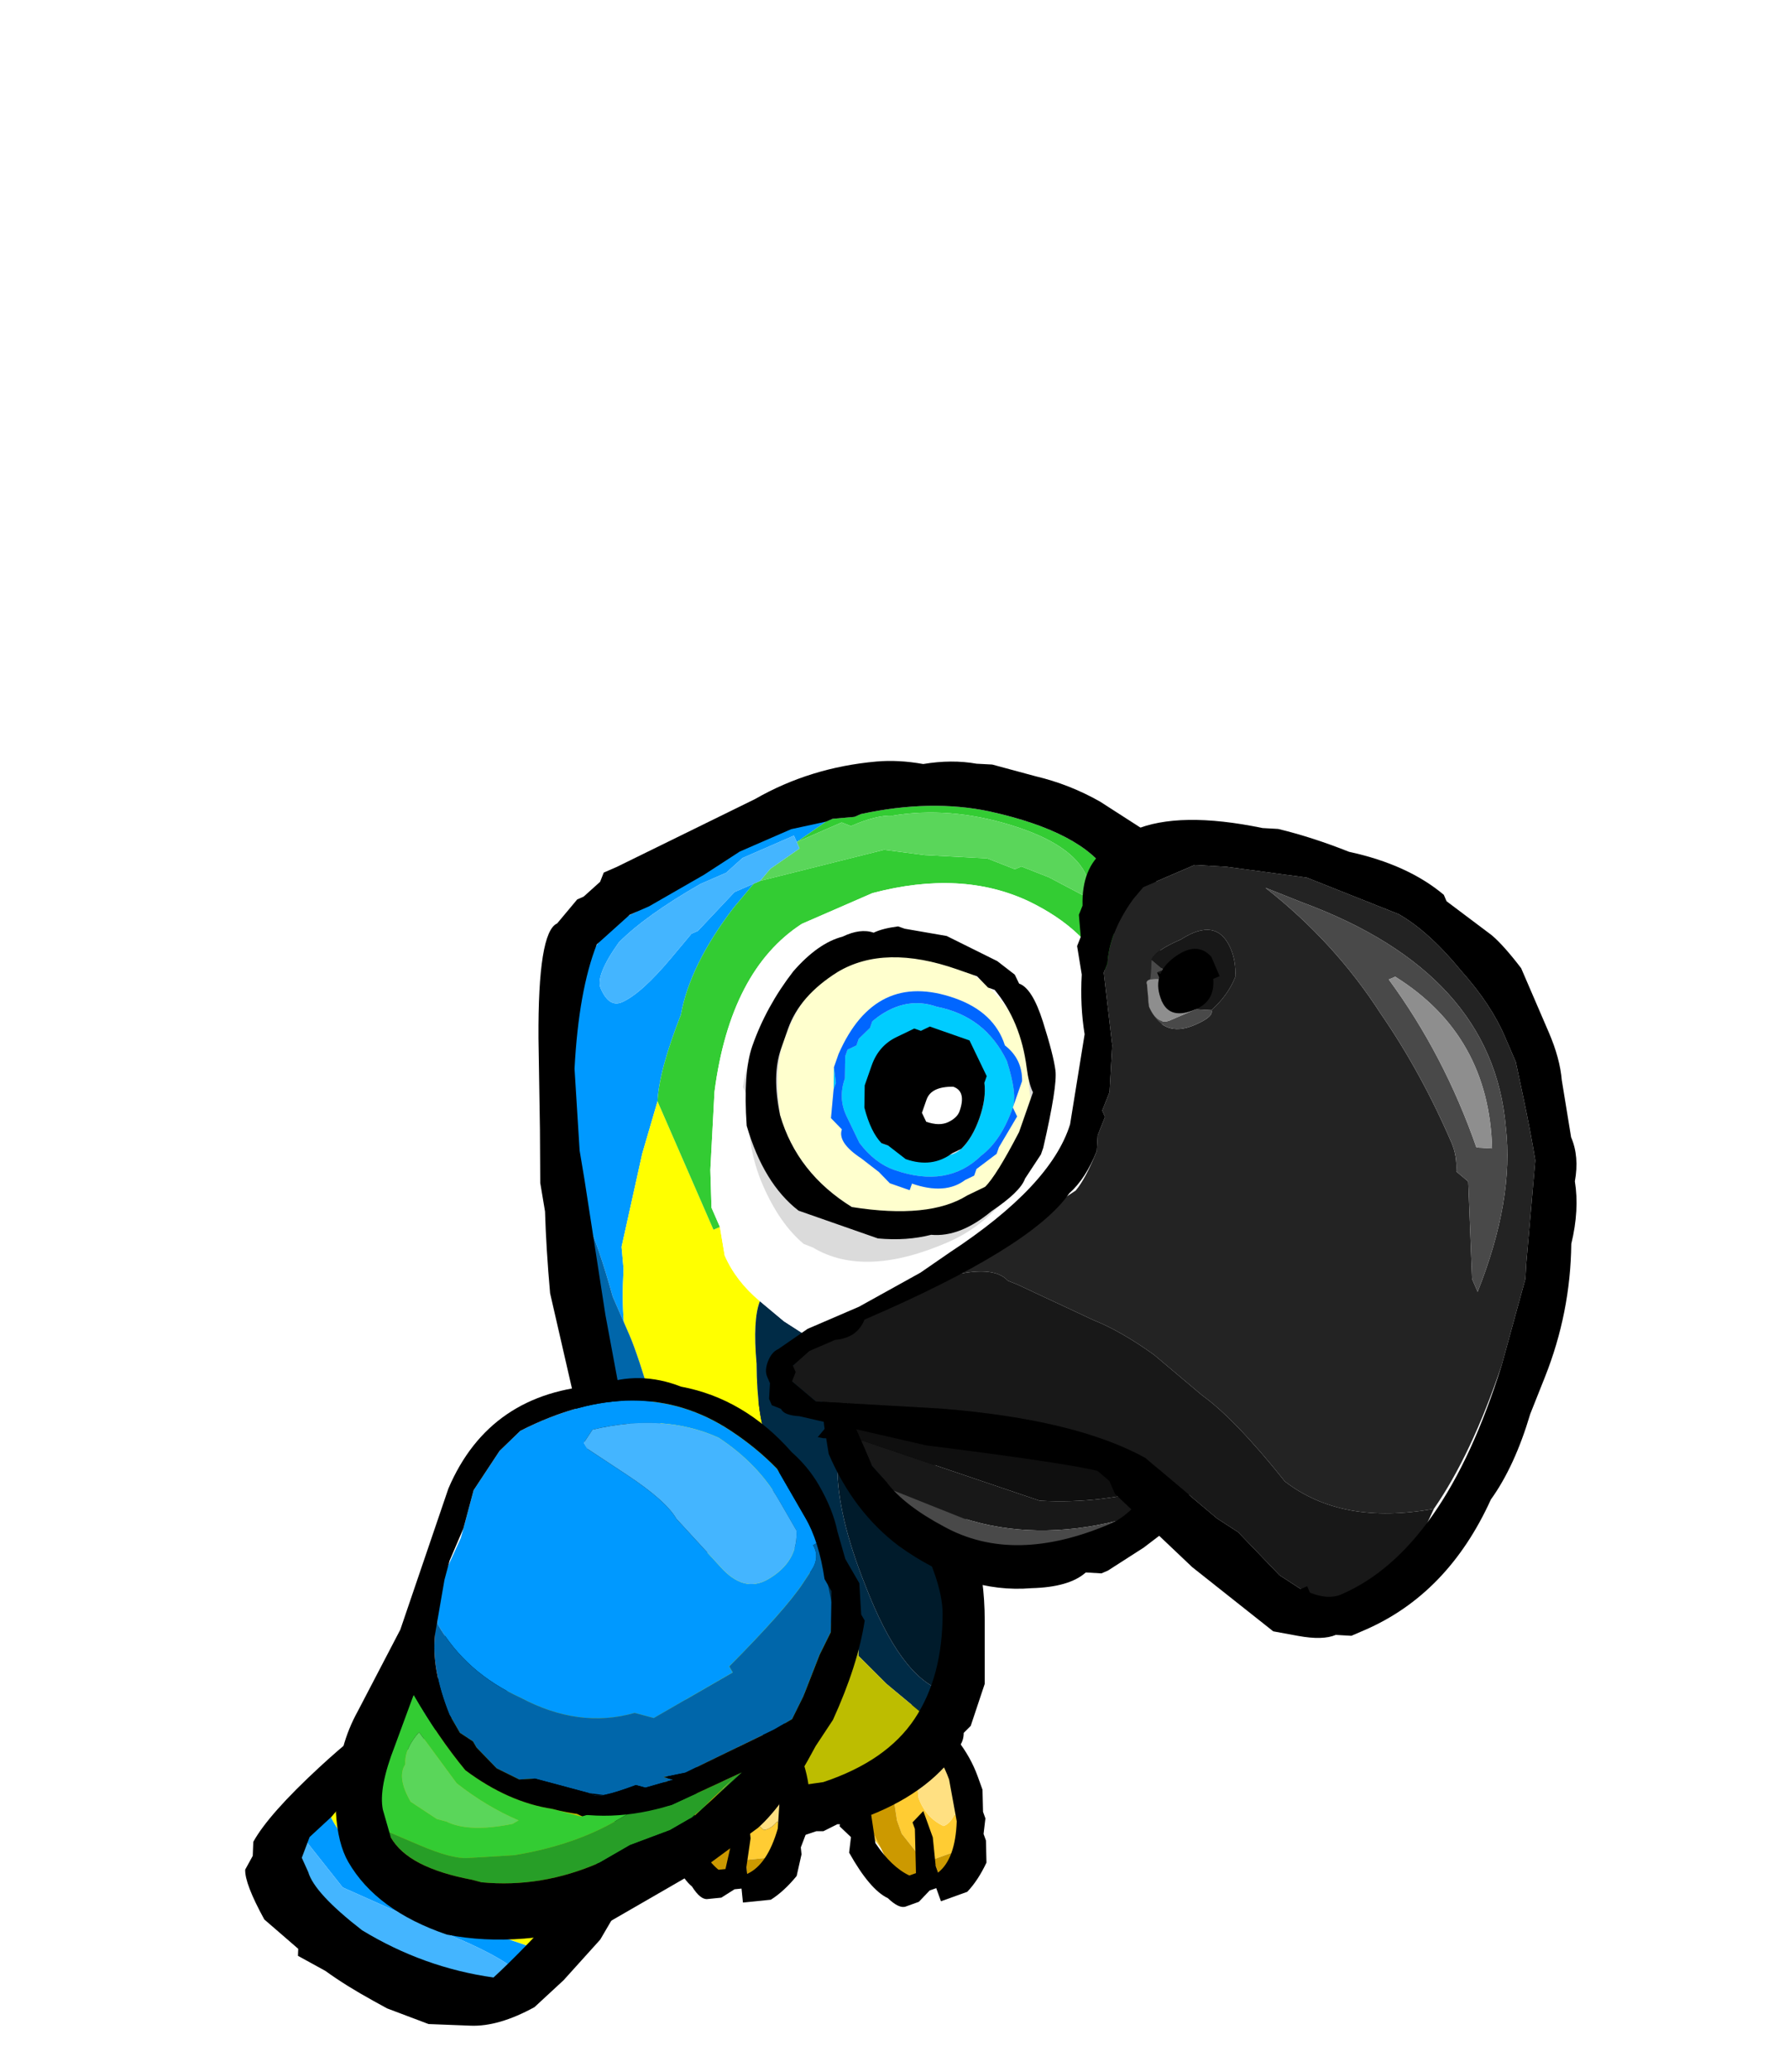 <?xml version="1.0" encoding="UTF-8" standalone="no"?>
<svg xmlns:ffdec="https://www.free-decompiler.com/flash" xmlns:xlink="http://www.w3.org/1999/xlink" ffdec:objectType="frame" height="103.45px" width="89.3px" xmlns="http://www.w3.org/2000/svg">
  <g transform="matrix(1.0, 0.0, 0.0, 1.0, 40.2, 89.8)">
    <use ffdec:characterId="688" ffdec:characterName="a_ParrotTail" height="21.0" transform="matrix(-0.999, -0.039, -0.039, 0.999, -5.75, -9.25)" width="21.7" xlink:href="#sprite0"/>
    <use ffdec:characterId="686" ffdec:characterName="a_ParrotClaw" height="10.15" transform="matrix(-0.938, 0.338, 0.338, 0.938, 6.95, -5.7)" width="7.35" xlink:href="#sprite1"/>
    <use ffdec:characterId="684" ffdec:characterName="a_ParrotBody" height="22.05" transform="matrix(-1.001, 3.0E-4, 3.0E-4, 1.001, 8.95, -20.1)" width="26.95" xlink:href="#sprite2"/>
    <use ffdec:characterId="686" ffdec:characterName="a_ParrotClaw" height="10.15" transform="matrix(-0.995, 0.1, 0.1, 0.995, -0.3, -5.3)" width="7.35" xlink:href="#sprite1"/>
    <use ffdec:characterId="682" ffdec:characterName="a_ParrotHead" height="33.6" transform="matrix(-0.916, 0.399, 0.399, 0.916, 13.2, -56.75)" width="37.8" xlink:href="#sprite3"/>
    <use ffdec:characterId="680" ffdec:characterName="a_ParrotWing" height="24.5" transform="matrix(-0.866, 0.5, 0.5, 0.866, -4.75, -25.05)" width="29.75" xlink:href="#sprite4"/>
    <use ffdec:characterId="678" ffdec:characterName="a_ParrotBeakBottom" height="14.7" transform="matrix(-0.919, 0.395, 0.395, 0.919, 16.05, -27.8)" width="17.85" xlink:href="#sprite5"/>
    <use ffdec:characterId="676" ffdec:characterName="a_ParotBeakTop" height="41.3" transform="matrix(-0.917, 0.395, 0.395, 0.917, 30.2, -54.3)" width="43.05" xlink:href="#sprite6"/>
    <use ffdec:characterId="674" ffdec:characterName="a_ParrotEyeBlue" height="15.4" id="am_Eye" transform="matrix(-0.943, -0.33, -0.33, 0.943, 14.646, -40.414)" width="15.4" xlink:href="#sprite7"/>
    <use ffdec:characterId="20" height="0.0" id="am_FireSocket" transform="matrix(1.0, 0.0, 0.0, 1.0, 18.0, -21.55)" width="0.0" xlink:href="#sprite8"/>
  </g>
  <defs>
    <g id="sprite0" transform="matrix(1.0, 0.0, 0.0, 1.0, 0.0, 0.0)">
      <use ffdec:characterId="687" height="3.0" transform="matrix(7.0, 0.0, 0.0, 7.0, 0.0, 0.0)" width="3.1" xlink:href="#shape0"/>
    </g>
    <g id="shape0" transform="matrix(1.0, 0.0, 0.0, 1.0, 0.0, 0.0)">
      <path d="M2.55 1.3 L2.55 1.4 Q2.55 1.6 2.15 1.95 L2.05 2.05 1.5 2.25 1.45 2.3 0.95 2.45 0.65 2.1 0.85 2.1 Q1.45 2.1 1.95 1.8 2.35 1.5 2.35 1.3 L1.55 0.5 2.55 1.3 M0.2 0.85 L0.2 0.9 0.2 0.85" fill="#ffff00" fill-rule="evenodd" stroke="none"/>
      <path d="M2.85 1.6 L2.7 1.7 2.4 2.05 1.65 2.35 Q1.1 2.55 1.05 2.7 L0.95 2.45 1.45 2.3 1.5 2.25 2.05 2.05 2.15 1.95 Q2.55 1.6 2.55 1.4 L2.55 1.3 2.85 1.6" fill="#0099ff" fill-rule="evenodd" stroke="none"/>
      <path d="M1.55 0.5 L2.35 1.3 Q2.35 1.5 1.95 1.8 1.45 2.1 0.85 2.1 L0.65 2.1 0.2 0.9 0.2 0.85 0.2 0.8 Q0.2 -0.2 1.25 0.35 L1.55 0.5" fill="#bdbd00" fill-rule="evenodd" stroke="none"/>
      <path d="M1.05 2.7 Q1.1 2.55 1.65 2.35 L2.4 2.05 2.7 1.7 2.85 1.6 2.45 2.45 1.25 2.9 1.05 2.7" fill="#44b5ff" fill-rule="evenodd" stroke="none"/>
      <path d="M3.05 1.85 L3.1 1.95 Q3.1 2.05 2.95 2.3 L2.7 2.5 2.7 2.55 2.5 2.65 Q2.35 2.75 2.15 2.85 L2.05 2.9 1.75 3.0 1.45 3.0 Q1.25 3.0 1.0 2.85 L0.8 2.65 0.55 2.35 0.15 1.6 0.1 1.55 0.1 1.45 Q0.0 1.2 0.0 0.85 L0.0 0.7 Q0.1 -0.5 1.55 0.4 2.1 0.7 2.6 1.2 2.95 1.55 3.05 1.75 L3.05 1.85 M2.5 1.55 Q2.35 1.35 2.05 1.1 L1.9 1.0 Q1.25 0.45 0.9 0.3 L0.8 0.3 Q0.45 0.3 0.3 0.55 L0.3 0.65 0.25 0.85 0.35 1.25 0.5 1.55 0.55 1.75 0.85 2.15 Q1.1 2.45 1.3 2.65 1.8 2.6 2.25 2.35 2.6 2.1 2.65 1.95 L2.7 1.85 2.65 1.7 2.5 1.55" fill="#000000" fill-rule="evenodd" stroke="none"/>
    </g>
    <g id="sprite1" transform="matrix(1.0, 0.0, 0.0, 1.0, 0.0, 0.0)">
      <use ffdec:characterId="685" height="1.45" transform="matrix(7.0, 0.0, 0.0, 7.0, 0.0, 0.0)" width="1.05" xlink:href="#shape1"/>
    </g>
    <g id="shape1" transform="matrix(1.0, 0.0, 0.0, 1.0, 0.0, 0.0)">
      <path d="M0.75 0.3 L0.9 0.7 0.75 1.2 0.8 1.15 0.85 0.75 0.75 0.3 M0.55 1.2 L0.5 1.25 0.5 1.15 0.35 1.15 0.35 1.2 0.2 0.85 0.2 0.95 0.25 0.9 Q0.3 0.95 0.35 0.95 0.45 0.85 0.45 0.7 L0.4 0.5 Q0.4 0.35 0.2 0.35 L0.15 0.45 0.35 0.15 0.4 0.15 Q0.4 0.25 0.55 0.45 L0.6 0.55 0.65 0.8 0.65 0.9 0.55 1.2" fill="#ffcc33" fill-rule="evenodd" stroke="none"/>
      <path d="M0.75 0.3 L0.85 0.75 0.8 1.15 0.75 1.2 0.5 1.25 0.55 1.2 0.65 0.9 0.65 0.8 0.6 0.55 0.55 0.45 Q0.4 0.25 0.4 0.15 0.6 0.05 0.75 0.3 M0.5 1.25 L0.45 1.3 0.35 1.2 0.35 1.15 0.5 1.15 0.5 1.25" fill="#cc9900" fill-rule="evenodd" stroke="none"/>
      <path d="M0.2 0.85 L0.15 0.45 0.2 0.35 Q0.4 0.35 0.4 0.5 L0.45 0.7 Q0.45 0.85 0.35 0.95 0.3 0.95 0.25 0.9 L0.2 0.95 0.2 0.85" fill="#ffe082" fill-rule="evenodd" stroke="none"/>
      <path d="M1.0 0.8 L1.05 0.9 Q1.0 1.2 0.9 1.3 0.85 1.4 0.8 1.4 L0.7 1.4 0.6 1.35 0.55 1.35 0.55 1.45 0.35 1.45 Q0.25 1.4 0.15 1.3 L0.1 1.15 0.1 1.1 0.05 1.0 0.05 0.95 0.0 0.8 0.0 0.7 Q0.0 0.55 0.05 0.4 0.15 0.0 0.5 0.0 0.7 0.0 0.85 0.2 1.0 0.35 1.0 0.6 L1.05 0.7 1.0 0.8 M0.7 0.25 L0.6 0.2 Q0.35 0.1 0.25 0.35 0.2 0.5 0.2 0.65 L0.25 0.95 Q0.35 1.2 0.5 1.25 L0.5 1.2 0.45 1.0 0.45 0.8 0.55 0.85 0.55 0.9 0.65 1.2 0.7 1.2 Q0.8 1.1 0.85 0.9 L0.8 0.65 Q0.8 0.4 0.7 0.25" fill="#000000" fill-rule="evenodd" stroke="none"/>
    </g>
    <g id="sprite2" transform="matrix(1.0, 0.0, 0.0, 1.0, 0.0, 0.0)">
      <use ffdec:characterId="683" height="3.15" transform="matrix(7.0, 0.0, 0.0, 7.0, 0.0, 0.0)" width="3.85" xlink:href="#shape2"/>
    </g>
    <g id="shape2" transform="matrix(1.0, 0.0, 0.0, 1.0, 0.0, 0.0)">
      <path d="M3.65 1.4 L3.35 1.15 2.9 1.7 Q2.55 2.05 2.0 2.2 L1.7 2.2 1.35 2.15 1.25 2.1 1.0 1.85 0.9 1.8 1.1 1.55 1.3 1.15 1.35 1.1 1.4 0.9 1.5 0.7 1.6 0.4 1.65 0.35 1.65 0.2 2.35 0.4 3.05 0.8 3.65 1.4 M0.85 2.7 L1.0 2.8 0.85 2.7 M1.65 2.95 L2.45 2.85 1.65 2.95 M1.6 0.2 L1.5 0.2 1.6 0.2 M0.8 0.4 L0.65 0.6 0.5 0.85 0.3 1.25 0.8 0.4" fill="#ffff00" fill-rule="evenodd" stroke="none"/>
      <path d="M1.65 0.2 L1.65 0.35 1.6 0.4 1.5 0.7 1.4 0.9 1.35 1.1 1.3 1.15 1.1 1.55 0.9 1.8 0.9 1.85 0.7 2.05 0.4 2.3 0.35 2.2 0.3 1.25 0.5 0.85 0.25 1.5 0.3 2.1 Q0.6 2.0 0.85 1.35 1.05 0.85 1.05 0.5 1.05 0.3 0.95 0.25 L0.9 0.4 0.9 0.35 0.65 0.6 0.8 0.4 1.1 0.15 1.5 0.2 1.6 0.2 1.65 0.2" fill="#002b46" fill-rule="evenodd" stroke="none"/>
      <path d="M0.65 0.6 L0.9 0.35 0.9 0.4 0.95 0.25 Q1.05 0.3 1.05 0.5 1.05 0.85 0.85 1.35 0.6 2.0 0.3 2.1 L0.25 1.5 0.5 0.85 0.65 0.6" fill="#001b2b" fill-rule="evenodd" stroke="none"/>
      <path d="M0.9 1.8 L1.0 1.85 1.25 2.1 1.35 2.15 1.7 2.2 2.0 2.2 Q2.55 2.05 2.9 1.7 L3.35 1.15 3.65 1.4 3.7 1.7 3.35 2.35 2.45 2.85 1.65 2.95 1.0 2.8 0.85 2.7 0.4 2.3 0.7 2.05 0.9 1.85 0.9 1.8" fill="#bdbd00" fill-rule="evenodd" stroke="none"/>
      <path d="M3.85 1.6 Q3.85 1.85 3.75 2.1 3.6 2.35 3.35 2.6 3.0 2.95 2.85 3.0 L2.7 3.0 2.6 3.05 2.25 3.1 2.0 3.15 1.35 3.15 1.2 3.1 1.15 3.1 1.05 3.05 1.0 3.05 Q0.5 2.9 0.25 2.6 L0.25 2.55 Q0.15 2.5 0.15 2.4 L0.1 2.35 0.0 2.05 Q0.0 1.95 0.0 1.85 L0.0 1.6 Q0.0 1.0 0.3 0.55 0.65 0.15 1.15 0.0 L1.4 0.0 1.75 0.05 Q2.15 0.1 2.4 0.3 L2.45 0.3 Q2.85 0.45 3.15 0.7 3.7 1.05 3.8 1.4 L3.85 1.6 M2.9 0.8 L2.6 0.6 2.3 0.45 2.25 0.45 Q1.75 0.25 1.4 0.25 L1.15 0.3 1.0 0.3 Q0.75 0.5 0.55 0.85 0.3 1.3 0.3 1.55 0.3 2.0 0.5 2.3 0.7 2.6 1.15 2.75 L1.5 2.8 2.15 2.75 2.35 2.75 2.45 2.7 Q2.95 2.55 3.25 2.25 3.6 1.95 3.6 1.65 L3.6 1.55 3.55 1.35 Q3.45 1.25 3.25 1.1 L2.9 0.8" fill="#000000" fill-rule="evenodd" stroke="none"/>
    </g>
    <g id="sprite3" transform="matrix(1.0, 0.0, 0.0, 1.0, 0.0, 0.0)">
      <use ffdec:characterId="681" height="4.8" transform="matrix(7.0, 0.0, 0.0, 7.0, 0.0, 0.0)" width="5.4" xlink:href="#shape3"/>
    </g>
    <g id="shape3" transform="matrix(1.0, 0.0, 0.0, 1.0, 0.0, 0.0)">
      <path d="M2.7 0.55 L2.85 0.55 3.2 0.7 3.25 0.7 3.45 0.8 Q3.75 0.95 3.9 0.95 4.0 0.95 4.0 0.8 4.0 0.7 3.75 0.55 3.5 0.45 3.05 0.4 L2.85 0.4 2.7 0.35 2.3 0.35 2.3 0.4 2.05 0.35 2.0 0.35 2.15 0.25 3.35 0.35 3.55 0.4 Q4.05 0.4 4.4 1.15 L4.7 2.05 4.75 2.25 Q4.75 2.5 4.8 2.85 L4.8 3.15 4.8 3.05 Q4.75 2.9 4.65 2.7 L4.6 2.55 4.2 2.0 3.95 1.7 Q3.85 1.5 3.55 1.2 3.35 0.9 2.9 0.65 L2.7 0.55 M3.95 0.8 L3.95 0.8 M5.1 3.6 L5.1 3.9 5.1 3.6" fill="#0099ff" fill-rule="evenodd" stroke="none"/>
      <path d="M3.95 1.7 L4.2 2.0 4.6 2.55 4.65 2.7 Q4.75 2.9 4.8 3.05 L4.8 3.15 Q4.8 3.3 4.85 3.7 L4.85 4.7 4.9 4.7 4.95 4.5 4.9 4.75 4.8 4.7 4.75 4.7 4.7 4.65 4.15 4.45 4.2 4.25 Q4.2 4.05 4.05 3.7 3.95 3.4 3.85 3.3 3.95 3.1 3.95 2.9 L3.9 2.7 3.95 2.7 Q3.95 2.55 3.95 2.15 3.95 1.8 3.95 1.7" fill="#ffff00" fill-rule="evenodd" stroke="none"/>
      <path d="M3.85 3.3 Q3.95 3.4 4.05 3.7 4.2 4.05 4.2 4.25 L4.15 4.45 Q4.05 4.45 3.95 4.4 L3.75 4.3 3.65 4.2 3.4 4.15 3.3 4.15 2.8 4.1 2.6 4.05 2.5 4.05 2.5 4.0 2.55 4.05 3.2 3.9 Q3.3 3.85 3.45 3.8 L3.65 3.65 3.75 3.5 3.85 3.3" fill="#002b46" fill-rule="evenodd" stroke="none"/>
      <path d="M2.7 0.55 L2.9 0.65 Q3.35 0.9 3.55 1.2 3.85 1.5 3.95 1.7 3.95 1.8 3.95 2.15 3.95 2.55 3.95 2.7 L3.9 2.7 3.9 2.55 3.8 2.3 3.55 1.8 Q3.1 1.05 2.5 0.95 L1.95 0.95 Q1.3 1.05 0.95 1.45 0.65 1.8 0.65 2.15 0.65 2.35 0.75 2.8 L0.8 2.85 0.8 2.95 0.85 2.95 0.85 3.0 0.75 2.95 0.65 2.5 0.6 2.4 0.5 1.95 0.4 1.6 0.4 1.55 0.35 1.55 0.35 1.5 Q0.4 1.15 0.95 0.75 1.3 0.5 1.8 0.4 L1.85 0.4 2.0 0.35 2.05 0.35 2.3 0.4 1.95 0.4 1.9 0.45 Q1.7 0.45 1.6 0.5 1.2 0.6 0.85 0.9 0.5 1.2 0.5 1.45 L0.5 1.55 Q0.5 1.6 0.55 1.6 L0.75 1.35 0.9 1.2 0.95 1.2 1.1 1.05 1.5 0.85 1.75 0.7 2.65 0.55 2.7 0.55 M0.6 1.5 L0.6 1.5" fill="#33cc33" fill-rule="evenodd" stroke="none"/>
      <path d="M3.9 2.7 L3.95 2.9 Q3.95 3.1 3.85 3.3 L3.75 3.5 3.65 3.65 3.45 3.8 Q3.3 3.85 3.2 3.9 L2.55 4.05 2.5 4.0 Q1.85 3.85 1.45 3.55 L1.2 3.4 Q1.05 3.25 0.9 3.1 L0.85 3.0 0.85 2.95 0.8 2.95 0.8 2.85 0.75 2.8 Q0.65 2.35 0.65 2.15 0.65 1.8 0.95 1.45 1.3 1.05 1.95 0.95 L2.5 0.95 Q3.1 1.05 3.55 1.8 L3.8 2.3 3.9 2.55 3.9 2.7 M3.5 2.55 Q3.5 2.25 3.35 1.95 L3.35 1.85 Q3.1 1.45 2.75 1.45 L2.6 1.45 2.55 1.55 2.25 1.8 Q2.0 2.05 1.8 2.1 L1.8 2.15 Q1.65 2.2 1.25 2.25 L1.25 2.4 1.3 2.4 1.3 2.5 1.35 2.6 Q1.35 2.8 1.45 2.9 1.9 3.45 2.45 3.45 3.1 3.45 3.35 3.1 L3.4 3.05 Q3.5 2.85 3.5 2.55" fill="#ffffff" fill-rule="evenodd" stroke="none"/>
      <path d="M2.65 0.55 L1.75 0.7 1.5 0.85 1.1 1.05 0.95 1.2 0.9 1.2 0.75 1.35 0.55 1.6 Q0.5 1.6 0.5 1.55 L0.5 1.45 Q0.5 1.2 0.85 0.9 1.2 0.6 1.6 0.5 1.7 0.45 1.9 0.45 L1.95 0.4 2.3 0.4 2.3 0.45 2.55 0.5 2.65 0.55 M0.6 1.5 L0.6 1.5" fill="#5ad65a" fill-rule="evenodd" stroke="none"/>
      <path d="M2.3 0.4 L2.3 0.35 2.7 0.35 2.85 0.4 3.05 0.4 Q3.5 0.45 3.75 0.55 4.0 0.7 4.0 0.8 4.0 0.95 3.9 0.95 3.75 0.95 3.45 0.8 L3.25 0.7 3.2 0.7 2.85 0.55 2.7 0.55 2.65 0.55 2.55 0.5 2.3 0.45 2.3 0.4 M3.95 0.8 L3.95 0.8" fill="#44b5ff" fill-rule="evenodd" stroke="none"/>
      <path d="M4.8 3.15 L4.8 2.85 Q4.75 2.5 4.75 2.25 L4.7 2.05 4.85 2.5 5.0 3.15 5.1 3.6 5.1 3.9 4.95 4.5 4.9 4.7 4.85 4.7 4.85 3.7 Q4.8 3.3 4.8 3.15" fill="#0066aa" fill-rule="evenodd" stroke="none"/>
      <path d="M3.5 2.55 Q3.5 2.85 3.4 3.05 L3.35 3.1 Q3.1 3.45 2.45 3.45 1.9 3.45 1.45 2.9 1.35 2.8 1.35 2.6 L1.3 2.5 1.3 2.4 1.25 2.4 1.25 2.25 Q1.65 2.2 1.8 2.15 L1.8 2.1 Q2.0 2.05 2.25 1.8 L2.55 1.55 2.6 1.45 2.75 1.45 Q3.1 1.45 3.35 1.85 L3.35 1.95 Q3.5 2.25 3.5 2.55" fill="#dbdbdb" fill-rule="evenodd" stroke="none"/>
      <path d="M4.8 1.55 L4.95 1.9 5.0 2.1 Q5.1 2.35 5.2 2.65 L5.35 3.45 5.4 3.6 5.4 4.05 Q5.4 4.35 5.35 4.4 L4.95 4.8 Q4.85 4.8 4.85 4.7 L5.05 3.9 5.05 3.6 4.9 2.95 4.65 2.0 4.6 1.8 4.4 1.25 Q4.15 0.75 3.9 0.5 L3.6 0.4 3.45 0.4 3.0 0.35 2.7 0.3 2.3 0.3 2.05 0.35 2.0 0.35 1.85 0.4 1.8 0.4 Q1.3 0.5 0.95 0.75 0.4 1.15 0.35 1.5 L0.35 1.55 0.4 1.55 0.4 1.6 0.5 1.95 0.6 2.4 0.65 2.5 0.75 2.95 0.85 3.0 0.9 3.05 0.9 3.1 Q1.05 3.25 1.2 3.4 L1.15 3.4 1.0 3.3 0.8 3.15 0.75 3.05 Q0.55 2.85 0.35 2.5 L0.25 2.2 0.05 1.65 0.05 1.6 0.0 1.6 0.0 1.3 0.2 1.0 Q0.35 0.8 0.55 0.65 L0.8 0.45 0.9 0.4 Q1.05 0.3 1.25 0.25 1.4 0.15 1.55 0.1 2.0 -0.05 2.45 0.0 L3.55 0.05 3.65 0.05 3.7 0.1 3.85 0.15 3.9 0.15 4.1 0.25 Q4.25 0.25 4.55 0.95 L4.8 1.55 M5.05 3.5 L5.05 3.5" fill="#000000" fill-rule="evenodd" stroke="none"/>
    </g>
    <g id="sprite4" transform="matrix(1.0, 0.0, 0.0, 1.0, 0.0, 0.0)">
      <use ffdec:characterId="679" height="3.5" transform="matrix(7.0, 0.0, 0.0, 7.0, 0.0, 0.0)" width="4.25" xlink:href="#shape4"/>
    </g>
    <g id="shape4" transform="matrix(1.0, 0.0, 0.0, 1.0, 0.0, 0.0)">
      <path d="M0.2 1.9 L0.2 1.3 Q0.25 1.1 0.35 0.9 0.7 0.2 1.65 0.15 L1.85 0.2 2.15 0.35 2.4 0.6 2.75 0.85 2.85 1.05 Q2.85 1.45 2.6 1.8 2.35 2.2 1.95 2.3 L1.85 2.4 1.2 2.4 1.2 2.35 Q0.65 2.2 0.45 2.1 L0.35 2.05 Q0.25 2.0 0.25 1.9 L0.2 1.9 M1.15 0.8 L1.3 0.5 1.3 0.45 1.2 0.4 Q0.7 0.55 0.45 0.9 0.3 1.2 0.3 1.5 0.3 1.65 0.3 1.75 0.4 1.95 0.65 1.95 0.85 1.95 0.9 1.7 L1.0 1.25 Q1.0 1.1 1.15 0.8 M1.0 2.3 L1.0 2.3 M1.9 2.3 L1.9 2.3" fill="#0099ff" fill-rule="evenodd" stroke="none"/>
      <path d="M2.4 2.8 L2.45 2.8 2.65 2.75 2.8 2.6 Q3.05 2.4 3.2 2.05 3.25 1.75 3.25 1.4 L3.4 1.5 3.3 1.4 3.7 1.7 3.9 2.0 3.9 2.15 3.75 2.35 Q3.6 2.55 3.5 2.6 3.4 2.65 3.2 2.75 2.8 2.9 2.45 2.9 L2.25 2.9 2.25 2.85 2.3 2.8 2.4 2.8 M3.05 2.55 L3.1 2.55 Q3.4 2.45 3.5 2.3 L3.55 2.25 3.65 2.05 Q3.65 1.85 3.55 1.8 3.5 1.7 3.35 1.65 L3.3 2.1 Q3.2 2.35 3.05 2.55" fill="#33cc33" fill-rule="evenodd" stroke="none"/>
      <path d="M2.75 0.85 L3.25 1.55 2.95 2.4 2.4 2.8 2.3 2.8 2.95 2.3 3.2 1.6 2.8 0.9 2.9 1.1 Q3.05 1.3 3.1 1.65 L3.1 1.8 3.05 1.9 3.05 1.95 3.0 2.15 2.9 2.3 2.8 2.35 2.5 2.65 Q2.5 2.7 2.2 2.75 L2.15 2.8 1.95 2.85 2.0 2.8 1.85 2.85 1.15 2.9 1.0 2.9 0.85 2.8 0.6 2.6 0.45 2.5 0.35 2.35 0.45 2.55 Q0.8 3.0 1.3 3.0 L2.25 2.85 2.25 2.9 1.45 3.05 1.3 3.05 Q0.7 3.05 0.4 2.5 L0.2 1.9 0.25 1.9 Q0.25 2.0 0.35 2.05 L0.45 2.1 Q0.65 2.2 1.2 2.35 L1.2 2.4 1.85 2.4 1.95 2.3 Q2.35 2.2 2.6 1.8 2.85 1.45 2.85 1.05 L2.75 0.85 M1.0 2.3 L1.0 2.3 M0.25 2.0 L0.25 2.0 M1.9 2.3 L1.9 2.3" fill="#0066aa" fill-rule="evenodd" stroke="none"/>
      <path d="M1.15 0.8 Q1.0 1.1 1.0 1.25 L0.9 1.7 Q0.85 1.95 0.65 1.95 0.4 1.95 0.3 1.75 0.3 1.65 0.3 1.5 0.3 1.2 0.45 0.9 0.7 0.55 1.2 0.4 L1.3 0.45 1.3 0.5 1.15 0.8" fill="#44b5ff" fill-rule="evenodd" stroke="none"/>
      <path d="M3.9 2.0 L4.05 2.3 3.6 2.85 2.5 3.25 1.45 3.05 2.25 2.9 2.45 2.9 Q2.8 2.9 3.2 2.75 3.4 2.65 3.5 2.6 3.6 2.55 3.75 2.35 L3.9 2.15 3.9 2.0 M3.9 2.15 L3.9 2.2 Q3.9 2.45 3.55 2.75 L3.5 2.8 Q3.15 3.05 2.7 3.1 L2.45 3.1 2.15 3.15 1.95 3.15 1.55 3.05 2.1 3.2 2.6 3.2 3.25 3.0 3.85 2.55 3.95 2.1 3.9 2.15 M1.5 3.05 L2.05 3.0 2.35 2.9 1.5 3.05" fill="#279e27" fill-rule="evenodd" stroke="none"/>
      <path d="M3.05 2.55 Q3.2 2.35 3.3 2.1 L3.35 1.65 Q3.5 1.7 3.55 1.8 3.65 1.85 3.65 2.05 L3.55 2.25 3.5 2.3 Q3.4 2.45 3.1 2.55 L3.05 2.55" fill="#5ad65a" fill-rule="evenodd" stroke="none"/>
      <path d="M3.0 1.15 L3.0 1.15 M3.25 1.4 Q3.25 1.75 3.2 2.05 3.05 2.4 2.8 2.6 2.5 2.9 2.05 3.0 L1.5 3.05 1.95 3.15 2.15 3.15 2.45 3.1 2.7 3.1 Q3.15 3.05 3.5 2.8 L3.55 2.75 Q3.9 2.45 3.9 2.2 L3.85 2.0 Q3.8 1.85 3.55 1.65 L3.25 1.4 M3.1 1.7 L3.1 1.65 Q3.05 1.3 2.9 1.1 L2.65 0.8 2.55 0.7 2.35 0.55 2.15 0.35 1.85 0.2 1.65 0.15 Q0.7 0.2 0.35 0.9 0.25 1.1 0.2 1.3 L0.2 1.7 Q0.2 1.9 0.3 2.15 L0.3 2.25 0.45 2.5 0.6 2.6 0.85 2.8 1.0 2.9 1.15 2.9 1.85 2.85 2.0 2.8 1.95 2.85 2.15 2.8 2.2 2.75 Q2.5 2.7 2.5 2.65 L2.8 2.35 2.9 2.3 3.0 2.15 3.05 1.95 3.05 1.9 3.1 1.8 3.1 1.7 M4.05 1.7 L4.15 1.85 Q4.25 2.05 4.25 2.2 4.25 2.6 3.9 3.0 3.5 3.35 2.85 3.5 L2.05 3.5 1.6 3.45 Q1.35 3.4 0.95 3.15 L0.75 3.05 Q0.4 2.8 0.2 2.55 L0.2 2.5 0.1 2.3 0.1 2.1 0.05 1.9 Q0.0 1.75 0.0 1.55 0.0 1.4 0.05 1.25 0.15 0.75 0.5 0.45 0.7 0.2 1.0 0.15 1.7 -0.2 2.3 0.25 L3.1 0.95 3.65 1.3 Q3.9 1.45 4.05 1.7 M0.8 2.8 L0.8 2.8" fill="#000000" fill-rule="evenodd" stroke="none"/>
    </g>
    <g id="sprite5" transform="matrix(1.0, 0.0, 0.0, 1.0, 0.0, 0.0)">
      <use ffdec:characterId="677" height="2.1" transform="matrix(7.0, 0.0, 0.0, 7.0, 0.0, 0.0)" width="2.55" xlink:href="#shape5"/>
    </g>
    <g id="shape5" transform="matrix(1.0, 0.0, 0.0, 1.0, 0.0, 0.0)">
      <path d="M2.3 0.55 L2.3 0.75 2.25 0.9 2.25 0.95 1.85 1.35 Q1.45 1.7 0.85 1.8 L0.7 1.85 0.65 1.85 0.6 1.8 0.45 1.7 Q0.9 1.65 1.3 1.45 L2.3 0.55 M0.35 1.3 L0.4 1.3 0.35 1.3" fill="#181818" fill-rule="evenodd" stroke="none"/>
      <path d="M1.6 0.45 L1.65 0.35 Q1.9 0.15 2.25 0.15 L2.35 0.5 2.3 0.55 1.3 1.45 Q0.9 1.65 0.45 1.7 L0.15 1.35 0.25 1.35 0.2 1.3 0.2 1.25 0.35 1.3 0.4 1.3 0.35 1.25 1.6 0.45 M0.65 1.85 L0.6 1.8 0.65 1.85" fill="#0f0f0f" fill-rule="evenodd" stroke="none"/>
      <path d="M2.25 0.95 L2.35 0.85 2.35 0.95 1.9 1.55 Q1.45 1.9 1.05 1.9 L0.7 1.85 0.85 1.8 Q1.45 1.7 1.85 1.35 L2.25 0.95" fill="#494949" fill-rule="evenodd" stroke="none"/>
      <path d="M2.45 0.2 L2.5 0.35 2.55 0.55 Q2.55 1.0 2.35 1.35 2.05 1.85 1.6 2.0 1.35 2.1 1.2 2.05 L1.1 2.1 1.05 2.1 0.75 2.05 0.55 2.0 0.35 1.9 0.25 1.75 0.05 1.55 0.05 1.5 0.0 1.5 0.0 1.3 0.1 1.2 0.45 1.0 1.0 0.7 1.25 0.5 Q1.3 0.45 1.4 0.4 1.6 0.15 1.8 0.05 1.9 0.0 2.05 0.0 L2.15 0.0 2.2 0.05 2.4 0.1 2.45 0.2 M2.3 0.3 Q2.25 0.2 2.2 0.2 L2.15 0.2 Q2.05 0.15 1.85 0.25 L1.8 0.3 1.55 0.45 1.25 0.8 0.75 1.1 0.65 1.1 0.6 1.15 0.35 1.3 0.25 1.35 0.25 1.4 0.45 1.6 Q0.7 1.8 0.9 1.8 1.65 1.8 2.0 1.35 2.2 1.1 2.25 0.9 L2.3 0.75 2.3 0.3" fill="#000000" fill-rule="evenodd" stroke="none"/>
    </g>
    <g id="sprite6" transform="matrix(1.0, 0.0, 0.0, 1.0, 0.0, 0.0)">
      <use ffdec:characterId="675" height="5.9" transform="matrix(7.0, 0.0, 0.0, 7.0, 0.0, 0.0)" width="6.15" xlink:href="#shape6"/>
    </g>
    <g id="shape6" transform="matrix(1.0, 0.0, 0.0, 1.0, 0.0, 0.0)">
      <path d="M4.65 2.4 Q4.3 2.45 4.25 2.6 L4.2 2.65 3.8 3.1 Q3.65 3.25 3.5 3.5 L3.3 3.9 Q3.15 4.15 3.0 4.7 2.75 5.15 2.1 5.3 1.7 5.05 1.25 4.55 L0.85 4.05 0.8 3.95 0.45 3.3 Q0.4 3.1 0.35 2.85 L0.3 2.6 0.3 2.4 Q0.3 2.15 0.4 1.85 0.5 1.5 0.65 1.3 L1.15 0.8 1.65 0.5 1.85 0.4 2.25 0.4 2.35 0.45 Q2.6 0.6 2.7 0.8 L2.75 0.85 2.9 1.35 3.05 1.65 3.15 1.75 3.15 1.8 3.25 1.9 3.3 2.0 Q3.45 2.15 3.55 2.2 L4.65 2.4 M2.15 1.4 Q2.15 1.45 2.3 1.45 2.55 1.45 2.55 1.2 2.55 1.15 2.45 1.0 L2.4 0.9 Q2.35 0.85 2.15 0.85 1.85 0.8 1.85 1.05 1.85 1.15 1.9 1.25 2.0 1.35 2.15 1.4 M1.0 3.15 Q0.95 3.05 0.95 2.95 0.95 2.4 1.05 1.9 1.15 1.3 1.45 0.75 L1.25 0.95 Q0.2 1.95 0.55 3.0 0.7 3.5 1.2 4.0 L1.2 3.9 0.95 3.25 1.0 3.15" fill="#232323" fill-rule="evenodd" stroke="none"/>
      <path d="M2.4 0.9 L2.45 1.0 Q2.55 1.15 2.55 1.2 2.55 1.45 2.3 1.45 2.15 1.45 2.15 1.4 L2.25 1.35 2.45 1.35 Q2.55 1.35 2.55 1.2 L2.5 1.05 Q2.5 1.0 2.4 1.05 L2.4 1.1 2.4 1.0 2.35 1.0 2.4 0.9 M2.4 1.25 L2.45 1.2 2.4 1.25 M0.9 1.7 L0.85 1.7 Q0.4 2.35 0.7 3.1 L0.8 3.05 Q0.75 2.35 0.9 1.7 M1.0 3.15 L0.95 3.25 1.2 3.9 1.2 4.0 Q0.7 3.5 0.55 3.0 0.2 1.95 1.25 0.95 L1.45 0.75 Q1.15 1.3 1.05 1.9 0.95 2.4 0.95 2.95 0.95 3.05 1.0 3.15" fill="#494949" fill-rule="evenodd" stroke="none"/>
      <path d="M2.4 1.1 L2.4 1.05 Q2.5 1.0 2.5 1.05 L2.55 1.2 Q2.55 1.35 2.45 1.35 L2.25 1.35 2.25 1.3 2.4 1.25 2.45 1.2 2.4 1.1 M0.9 1.7 Q0.75 2.35 0.8 3.05 L0.7 3.1 Q0.4 2.35 0.85 1.7 L0.9 1.7" fill="#8e8e8e" fill-rule="evenodd" stroke="none"/>
      <path d="M4.65 2.4 L5.65 2.45 5.9 2.55 5.95 2.65 5.85 2.85 5.05 3.25 Q4.2 3.7 3.85 4.15 L3.55 4.75 3.45 4.9 3.3 5.3 3.2 5.45 3.15 5.6 2.55 5.7 2.1 5.3 Q2.75 5.15 3.0 4.7 3.15 4.15 3.3 3.9 L3.5 3.5 Q3.65 3.25 3.8 3.1 L4.2 2.65 4.25 2.6 Q4.3 2.45 4.65 2.4 M2.15 1.4 Q2.0 1.35 1.9 1.25 1.85 1.15 1.85 1.05 1.85 0.8 2.15 0.85 2.35 0.85 2.4 0.9 L2.35 1.0 2.4 1.0 2.35 1.05 2.25 1.3 2.25 1.35 2.15 1.4" fill="#181818" fill-rule="evenodd" stroke="none"/>
      <path d="M6.1 2.55 L6.1 2.6 6.15 2.7 6.15 2.75 6.1 2.8 Q6.1 2.85 6.0 2.9 L5.25 3.45 Q4.4 3.95 4.2 4.1 L4.15 4.2 4.15 4.3 3.85 5.0 3.5 5.65 3.35 5.75 Q3.2 5.85 3.1 5.85 L3.0 5.9 2.9 5.9 Q2.25 5.9 1.7 5.4 1.45 5.25 1.2 4.95 L1.0 4.75 Q0.65 4.4 0.45 3.95 0.3 3.75 0.25 3.55 0.15 3.4 0.15 3.25 L0.05 2.85 Q0.0 2.7 0.0 2.5 0.0 2.25 0.0 2.0 0.05 1.8 0.1 1.7 L0.3 1.35 0.3 1.3 Q0.45 1.0 0.8 0.75 1.0 0.55 1.2 0.4 L1.3 0.35 Q1.8 0.0 2.15 0.0 L2.35 0.05 2.4 0.05 Q2.6 0.1 2.7 0.35 L2.75 0.4 2.8 0.55 2.85 0.6 2.9 0.8 Q3.0 1.0 3.05 1.2 L3.4 1.75 Q3.7 2.1 4.55 2.25 L4.8 2.3 5.3 2.35 5.7 2.35 5.95 2.4 Q6.0 2.4 6.05 2.45 6.1 2.5 6.1 2.55 M5.9 2.55 L5.75 2.5 5.55 2.5 Q5.4 2.55 5.3 2.45 4.0 2.45 3.6 2.2 3.45 2.15 3.3 2.0 L3.25 1.9 3.15 1.8 3.15 1.75 3.05 1.65 2.9 1.35 2.75 0.85 2.7 0.8 Q2.6 0.6 2.35 0.45 L2.25 0.4 1.85 0.4 1.65 0.5 1.15 0.8 0.65 1.3 Q0.5 1.5 0.4 1.85 0.3 2.15 0.3 2.4 L0.3 2.6 0.35 2.85 Q0.4 3.1 0.45 3.3 L0.8 3.95 0.85 4.05 1.25 4.55 Q2.15 5.6 2.95 5.6 3.05 5.6 3.15 5.5 L3.15 5.45 3.2 5.45 3.3 5.3 3.45 4.9 3.55 4.75 3.85 4.15 Q4.2 3.7 5.05 3.25 L5.85 2.85 5.95 2.65 5.9 2.6 5.9 2.55 M2.35 0.15 L2.35 0.15 M2.0 1.05 Q2.05 0.9 2.25 0.95 2.45 1.0 2.45 1.2 2.45 1.35 2.25 1.35 2.1 1.35 2.05 1.2 L2.0 1.2 2.0 1.05" fill="#000000" fill-rule="evenodd" stroke="none"/>
    </g>
    <g id="sprite7" transform="matrix(1.0, 0.0, 0.0, 1.0, 0.35, 0.35)">
      <use ffdec:characterId="673" height="2.2" transform="matrix(7.0, 0.0, 0.0, 7.0, -0.35, -0.35)" width="2.2" xlink:href="#shape7"/>
    </g>
    <g id="shape7" transform="matrix(1.0, 0.0, 0.0, 1.0, 0.05, 0.05)">
      <path d="M1.6 0.25 L1.65 0.3 Q1.95 0.55 1.95 1.05 1.95 1.25 1.8 1.55 1.55 1.9 1.1 2.0 0.45 1.9 0.25 1.55 0.2 1.5 0.1 1.0 L0.15 1.0 0.15 0.85 0.2 0.75 0.2 0.7 0.25 0.55 0.25 0.6 Q0.55 0.1 1.2 0.1 L1.6 0.25 M1.55 1.1 L1.55 1.0 Q1.5 0.35 0.9 0.35 0.6 0.35 0.45 0.55 0.3 0.6 0.25 0.75 L0.25 0.95 0.2 1.0 0.25 1.25 0.25 1.3 0.35 1.45 0.35 1.5 0.4 1.55 Q0.5 1.7 0.75 1.7 L0.75 1.75 0.9 1.75 1.0 1.7 1.15 1.65 Q1.35 1.6 1.35 1.5 L1.45 1.45 1.5 1.25 1.55 1.1" fill="#ffffce" fill-rule="evenodd" stroke="none"/>
      <path d="M0.6 1.1 Q0.6 0.95 0.7 0.95 0.85 1.0 0.85 1.1 L0.85 1.2 0.8 1.25 Q0.7 1.25 0.65 1.2 0.6 1.15 0.6 1.1" fill="#ffffff" fill-rule="evenodd" stroke="none"/>
      <path d="M1.55 1.1 L1.5 1.25 1.5 1.2 1.55 1.1 M1.45 1.2 L1.45 1.2 M1.5 0.95 L1.5 1.0 1.45 1.15 Q1.45 1.3 1.35 1.4 L1.2 1.55 Q1.05 1.65 0.9 1.65 0.5 1.65 0.35 1.35 0.25 1.2 0.25 0.95 0.25 0.85 0.4 0.65 0.65 0.4 1.0 0.45 1.25 0.45 1.4 0.7 L1.4 0.75 1.45 0.85 1.45 0.9 1.5 0.95 M1.05 0.65 L0.55 0.75 0.5 0.85 Q0.45 0.95 0.45 1.1 0.45 1.25 0.5 1.35 0.55 1.45 0.7 1.45 L0.9 1.5 1.05 1.5 1.15 1.4 1.05 0.65" fill="#00ccff" fill-rule="evenodd" stroke="none"/>
      <path d="M1.5 1.25 L1.45 1.45 1.35 1.5 Q1.35 1.6 1.15 1.65 L1.0 1.7 0.9 1.75 0.75 1.75 0.75 1.7 Q0.5 1.7 0.4 1.55 L0.35 1.5 0.35 1.45 0.25 1.3 0.25 1.25 0.2 1.0 0.25 0.95 0.25 0.75 Q0.3 0.6 0.45 0.55 0.6 0.35 0.9 0.35 1.5 0.35 1.55 1.0 L1.55 1.1 1.5 1.2 1.5 1.25 M1.5 0.95 L1.45 0.9 1.45 0.85 1.4 0.75 1.4 0.7 Q1.25 0.45 1.0 0.45 0.65 0.4 0.4 0.65 0.25 0.85 0.25 0.95 0.25 1.2 0.35 1.35 0.5 1.65 0.9 1.65 1.05 1.65 1.2 1.55 L1.35 1.4 Q1.45 1.3 1.45 1.15 L1.5 1.0 1.5 0.95 M1.45 1.2 L1.45 1.2" fill="#0066ff" fill-rule="evenodd" stroke="none"/>
      <path d="M1.4 0.0 L1.45 0.0 Q1.55 0.05 1.6 0.1 1.7 0.1 1.8 0.2 1.95 0.3 2.05 0.55 2.15 0.85 2.15 1.15 2.15 1.35 2.0 1.7 1.75 2.05 1.45 2.15 L0.85 2.15 Q0.65 2.1 0.5 2.0 0.3 1.95 0.15 1.7 0.0 1.5 0.0 1.4 L-0.05 1.2 -0.05 1.15 Q0.0 0.7 0.05 0.6 0.1 0.5 0.25 0.3 0.4 0.1 0.5 0.1 L0.55 0.05 0.7 0.0 1.1 -0.05 1.4 0.0 M1.75 0.45 Q1.5 0.15 0.95 0.15 L0.8 0.15 0.7 0.2 0.65 0.2 Q0.4 0.35 0.25 0.65 0.2 0.75 0.15 0.8 L0.15 0.85 Q0.15 0.9 0.15 0.95 L0.15 1.1 Q0.2 1.45 0.25 1.55 L0.35 1.65 Q0.55 1.9 1.1 2.0 1.55 1.9 1.8 1.55 1.95 1.3 1.95 1.1 L1.95 0.95 Q1.95 0.7 1.75 0.45 M0.95 0.6 L1.0 0.6 1.05 0.65 1.1 0.65 1.2 0.75 Q1.3 0.85 1.3 1.0 L1.3 1.15 1.25 1.3 Q1.15 1.45 1.05 1.5 L1.0 1.5 0.85 1.55 Q0.65 1.55 0.55 1.4 L0.5 1.35 Q0.45 1.25 0.45 1.1 0.45 0.95 0.5 0.85 L0.5 0.8 Q0.55 0.75 0.65 0.65 L0.7 0.6 0.95 0.6 M0.6 1.1 Q0.6 1.15 0.65 1.2 0.7 1.25 0.8 1.25 L0.85 1.2 0.85 1.1 Q0.85 1.0 0.7 0.95 0.6 0.95 0.6 1.1" fill="#000000" fill-rule="evenodd" stroke="none"/>
    </g>
  </defs>
</svg>
